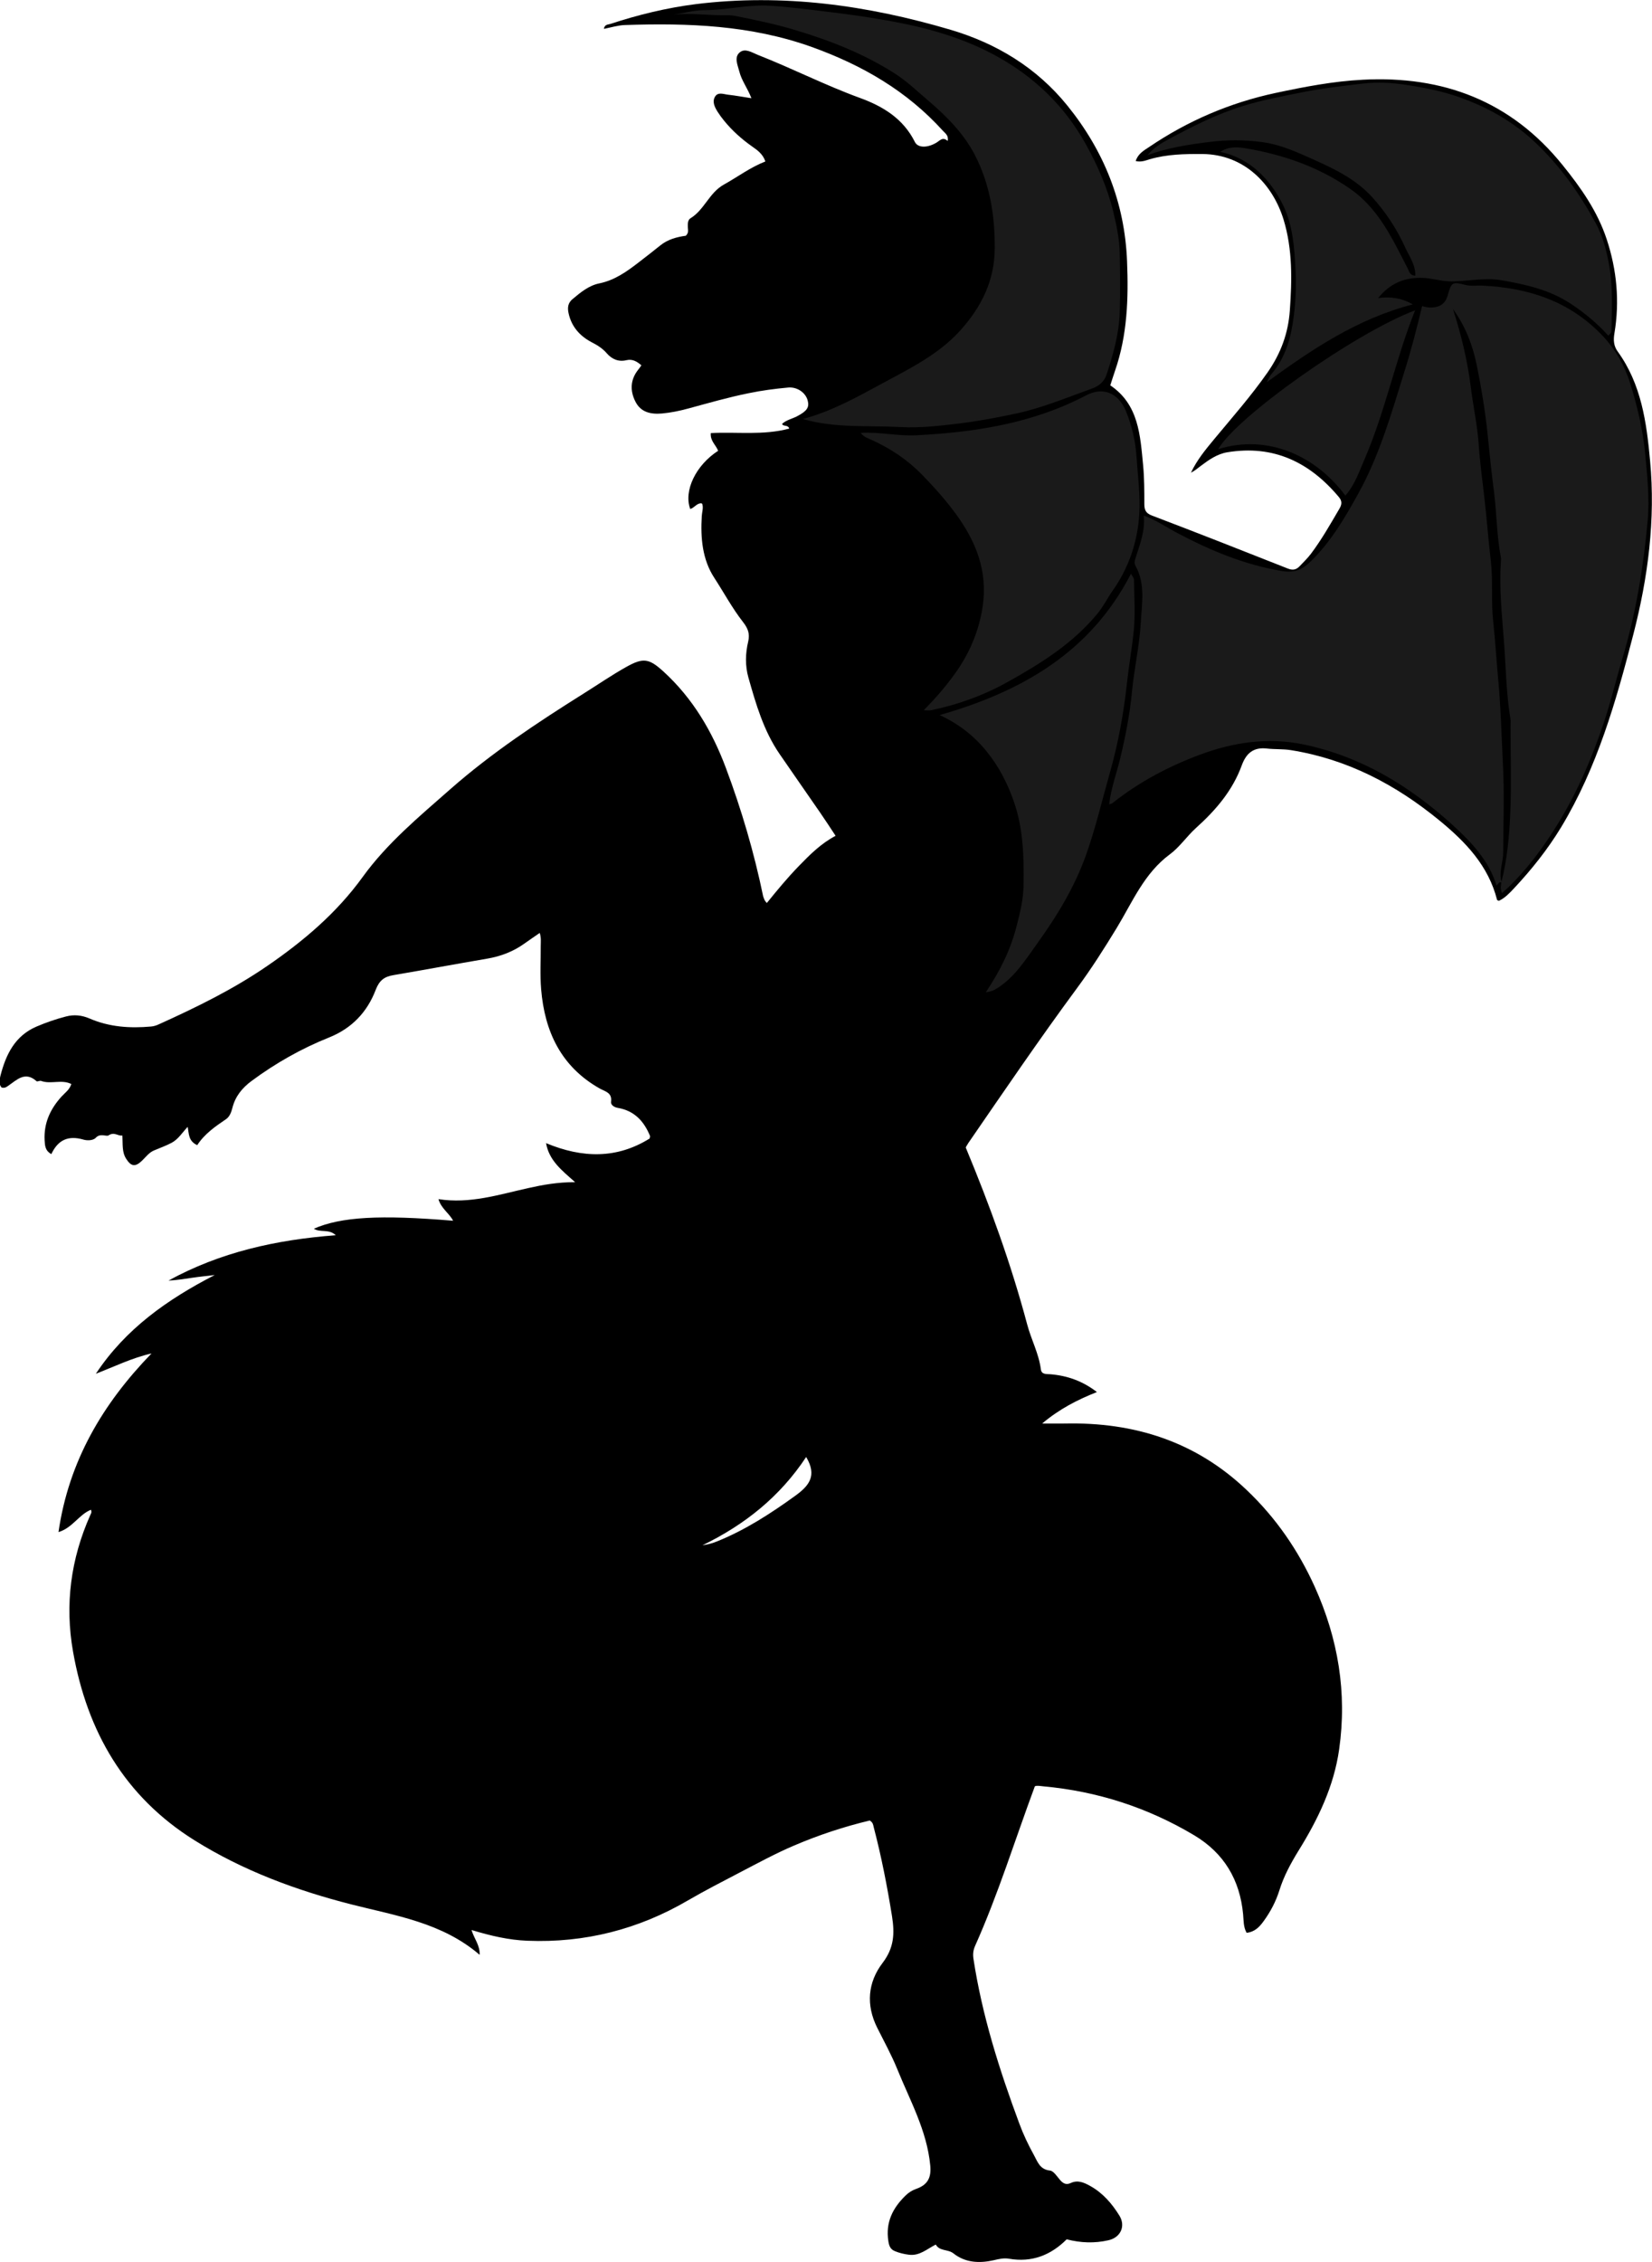 <?xml version="1.0" encoding="utf-8"?>
<!-- Generator: Adobe Illustrator 24.0.2, SVG Export Plug-In . SVG Version: 6.00 Build 0)  -->
<svg version="1.1" id="Layer_1" xmlns="http://www.w3.org/2000/svg" xmlns:xlink="http://www.w3.org/1999/xlink" x="0px" y="0px"
	 width="164.43" height="225" viewBox="0 0 164.43 225" style="enable-background:new 0 0 164.43 225;" xml:space="preserve">
<style type="text/css">
	.st0{fill:#1A1A1A;}
</style>
<g>
	<path d="M76.33,89.82c1.05-1.3,2.07-2.53,3.18-3.67c1.09-1.12,2.18-2.23,3.66-3.01c-0.53-0.8-1.02-1.56-1.54-2.31
		c-1.34-1.94-2.69-3.87-4.03-5.82c-1.59-2.31-2.36-4.97-3.11-7.62c-0.33-1.16-0.3-2.4-0.02-3.57c0.19-0.79-0.04-1.34-0.51-1.94
		c-1.08-1.38-1.91-2.94-2.87-4.41c-1.19-1.83-1.37-3.97-1.24-6.13c0.02-0.39,0.17-0.78,0.06-1.18c-0.01-0.03-0.04-0.06-0.07-0.09
		c-0.48-0.05-0.72,0.45-1.14,0.56c-0.67-1.81,0.56-4.36,2.78-5.79c-0.22-0.57-0.81-0.99-0.73-1.76c2.59-0.14,5.23,0.25,7.81-0.45
		c-0.16-0.42-0.58-0.16-0.72-0.46c0.41-0.39,0.98-0.5,1.47-0.75c1-0.52,1.27-0.89,1.08-1.59c-0.21-0.78-1.05-1.36-1.94-1.28
		c-1.31,0.12-2.62,0.29-3.92,0.56c-2.04,0.41-4.04,0.99-6.04,1.53c-0.85,0.23-1.71,0.41-2.59,0.49c-1.12,0.1-2.12-0.11-2.66-1.19
		c-0.54-1.07-0.51-2.16,0.27-3.15c0.1-0.12,0.19-0.25,0.33-0.45c-0.45-0.39-0.89-0.65-1.49-0.51c-0.79,0.19-1.45-0.11-1.94-0.67
		c-0.43-0.5-0.94-0.82-1.51-1.11c-1.18-0.62-2.02-1.55-2.31-2.9c-0.12-0.56-0.06-1.02,0.4-1.4c0.8-0.67,1.62-1.35,2.66-1.56
		c1.51-0.31,2.7-1.15,3.88-2.06c0.73-0.56,1.45-1.12,2.17-1.7c0.77-0.63,1.69-0.86,2.56-0.98c0.32-0.3,0.21-0.59,0.2-0.86
		c-0.01-0.33-0.01-0.71,0.27-0.88c1.38-0.84,1.86-2.54,3.32-3.35c1.36-0.75,2.6-1.7,4.13-2.3c-0.24-0.72-0.77-1.11-1.32-1.49
		c-1.05-0.74-2-1.59-2.81-2.59c-0.23-0.28-0.44-0.57-0.63-0.87c-0.28-0.45-0.54-0.96-0.27-1.46c0.29-0.54,0.86-0.28,1.31-0.23
		c0.74,0.08,1.47,0.22,2.33,0.35c-0.39-1.02-0.98-1.76-1.2-2.65c-0.16-0.64-0.55-1.42,0.04-1.91c0.54-0.45,1.22,0.02,1.8,0.25
		c3.42,1.34,6.7,3.02,10.16,4.28c2.31,0.84,4.32,2.07,5.47,4.38c0.29,0.59,1.21,0.62,2.13,0.08c0.37-0.22,0.63-0.62,1.14-0.18
		c0.1-0.55-0.24-0.75-0.46-0.99c-3.6-3.98-8.04-6.55-13.08-8.36c-6.07-2.17-12.28-2.39-18.58-2.18c-0.69,0.02-1.38,0.24-2.1,0.38
		c0.06-0.45,0.42-0.42,0.64-0.49c2.77-0.91,5.59-1.6,8.51-1.97c8.66-1.07,17.08,0.11,25.35,2.55c4.57,1.35,8.57,3.77,11.61,7.52
		c3.66,4.51,5.73,9.66,5.96,15.51c0.15,3.7,0.03,7.36-1.2,10.9c-0.16,0.45-0.29,0.9-0.47,1.44c2.84,1.91,2.98,4.98,3.27,7.96
		c0.12,1.27,0.12,2.56,0.12,3.84c0,0.59,0.14,0.92,0.75,1.15c4.52,1.72,9.02,3.49,13.52,5.27c0.5,0.2,0.84,0.13,1.18-0.22
		c0.39-0.4,0.79-0.8,1.13-1.24c1.06-1.41,1.93-2.94,2.82-4.46c0.25-0.42,0.32-0.76-0.04-1.19c-2.91-3.47-6.51-5.21-11.11-4.45
		c-1.01,0.17-1.84,0.76-2.64,1.36c-0.31,0.23-0.6,0.49-0.97,0.67c0.59-1.26,1.46-2.31,2.34-3.37c1.81-2.18,3.68-4.3,5.31-6.64
		c1.31-1.89,2.03-3.88,2.19-6.11c0.22-3.04,0.28-6.1-0.62-9.05c-1.07-3.49-3.88-6.5-8.09-6.53c-1.77-0.01-3.51,0.02-5.23,0.52
		c-0.41,0.12-0.83,0.31-1.4,0.18c0.22-0.72,0.81-1.05,1.34-1.4c3.85-2.61,8.06-4.41,12.61-5.38c2.86-0.61,5.73-1.16,8.65-1.31
		c8-0.42,14.76,2.13,19.89,8.49c1.82,2.25,3.47,4.59,4.39,7.38c1.01,3.05,1.3,6.18,0.77,9.35c-0.12,0.69-0.07,1.27,0.32,1.81
		c2.36,3.25,2.88,7.06,3.23,10.89c0.54,5.84-0.2,11.56-1.66,17.22c-1.72,6.67-3.6,13.27-7.21,19.24c-1.34,2.2-2.93,4.19-4.68,6.06
		c-0.45,0.48-0.92,0.98-1.51,1.24c-0.11-0.06-0.17-0.07-0.17-0.09c-0.86-3.4-3.12-5.76-5.73-7.9c-4.35-3.57-9.17-6.1-14.78-7
		c-0.8-0.13-1.6-0.07-2.39-0.16c-1.35-0.16-2.07,0.47-2.51,1.66c-0.91,2.51-2.59,4.47-4.55,6.23c-0.92,0.83-1.63,1.91-2.61,2.63
		c-2.56,1.89-3.72,4.74-5.28,7.31c-1.25,2.05-2.53,4.07-3.96,6c-3.73,5.05-7.26,10.24-10.82,15.41c-0.11,0.16-0.2,0.34-0.26,0.44
		c2.41,5.79,4.52,11.61,6.12,17.61c0.4,1.51,1.16,2.9,1.36,4.46c0.07,0.54,0.57,0.46,0.96,0.49c1.67,0.14,3.19,0.67,4.62,1.77
		c-1.92,0.76-3.7,1.66-5.45,3.13c0.94,0,1.6,0.01,2.26,0c6.89-0.15,13.02,1.78,18.09,6.61c2.91,2.76,5.14,6,6.79,9.65
		c2.32,5.15,3.22,10.53,2.42,16.15c-0.52,3.68-2.1,6.95-4.03,10.06c-0.78,1.27-1.48,2.55-1.92,3.97c-0.35,1.11-0.89,2.14-1.58,3.08
		c-0.4,0.55-0.86,1.05-1.68,1.14c-0.33-0.58-0.29-1.23-0.35-1.85c-0.32-3.42-1.9-6.07-4.85-7.84c-4.64-2.77-9.66-4.39-15.04-4.88
		c-0.31-0.03-0.64-0.1-0.84,0c-1.99,5.36-3.65,10.74-5.95,15.88c-0.18,0.41-0.23,0.8-0.16,1.27c0.86,5.64,2.58,11.05,4.56,16.38
		c0.4,1.09,0.9,2.14,1.46,3.15c0.37,0.67,0.58,1.43,1.6,1.54c0.37,0.04,0.71,0.61,1.02,0.96c0.3,0.33,0.59,0.49,1.04,0.28
		c0.69-0.32,1.29-0.07,1.92,0.28c1.27,0.7,2.18,1.76,2.92,2.95c0.65,1.04,0.14,2.18-1.07,2.46c-1.39,0.32-2.77,0.27-4.17-0.09
		c-1.59,1.59-3.48,2.32-5.74,1.93c-0.53-0.09-1.02,0.03-1.53,0.15c-1.42,0.32-2.83,0.25-4-0.68c-0.56-0.44-1.37-0.19-1.76-0.88
		c-0.89,0.45-1.62,1.15-2.68,1.01c-0.48-0.06-0.94-0.17-1.38-0.35c-0.44-0.18-0.58-0.48-0.66-1c-0.29-1.88,0.44-3.31,1.74-4.56
		c0.29-0.28,0.62-0.49,1.01-0.63c1.16-0.4,1.54-1.12,1.42-2.34c-0.33-3.47-2.02-6.46-3.29-9.6c-0.57-1.4-1.31-2.74-1.99-4.1
		c-1.13-2.26-0.94-4.51,0.54-6.45c1.14-1.5,1.21-2.9,0.93-4.67c-0.48-2.97-1.05-5.9-1.81-8.8c-0.06-0.23-0.06-0.48-0.4-0.69
		c-2.52,0.6-5.05,1.43-7.51,2.48c-1.84,0.78-3.6,1.74-5.37,2.66c-1.76,0.92-3.52,1.82-5.24,2.82c-4.9,2.86-10.24,4.23-15.95,4
		c-1.84-0.07-3.63-0.48-5.57-1.07c0.27,0.89,0.85,1.51,0.81,2.47c-3.74-3.21-8.35-3.89-12.79-5.02c-5.49-1.4-10.77-3.36-15.59-6.37
		c-6.96-4.35-10.69-10.83-12.09-18.76c-0.83-4.69-0.23-9.24,1.72-13.6c0.06-0.14,0.17-0.27,0.06-0.52c-1.19,0.47-1.83,1.8-3.23,2.22
		c1.03-7.09,4.42-12.78,9.26-17.77c-1.94,0.44-3.7,1.31-5.54,2.02c2.95-4.46,7.11-7.39,11.83-9.82c-0.74,0.09-1.48,0.16-2.22,0.27
		c-0.79,0.11-1.57,0.25-2.38,0.28c5.14-2.82,10.71-4.06,16.65-4.51c-0.69-0.66-1.56-0.23-2.18-0.65c2.71-1.18,6.57-1.4,13.86-0.79
		c-0.4-0.77-1.19-1.21-1.46-2.15c3.13,0.49,6.01-0.45,8.94-1.1c1.44-0.32,2.89-0.59,4.66-0.59c-1.33-1.18-2.59-2.15-2.89-3.88
		c3.63,1.51,7.05,1.57,10.31-0.46c0.03-0.17,0.05-0.22,0.04-0.25c-0.6-1.47-1.56-2.52-3.22-2.8c-0.31-0.05-0.71-0.27-0.66-0.61
		c0.12-0.91-0.58-1.01-1.12-1.31c-3.85-2.17-5.49-5.66-5.84-9.88c-0.12-1.43-0.03-2.88-0.04-4.32c0-0.39,0.06-0.78-0.1-1.28
		c-0.54,0.38-1.03,0.7-1.5,1.04c-1.12,0.81-2.38,1.29-3.74,1.52c-3.11,0.53-6.22,1.11-9.33,1.64c-0.91,0.15-1.4,0.53-1.76,1.47
		c-0.84,2.2-2.37,3.82-4.64,4.73c-2.75,1.1-5.33,2.56-7.72,4.33c-0.94,0.7-1.61,1.53-1.9,2.67c-0.11,0.44-0.28,0.89-0.64,1.13
		c-1.08,0.73-2.14,1.47-2.86,2.58c-0.89-0.4-0.82-1.14-0.95-1.82c-0.54,0.57-0.93,1.22-1.57,1.57c-0.57,0.31-1.19,0.52-1.79,0.78
		c-0.49,0.21-0.8,0.64-1.17,1c-0.67,0.65-1.09,0.62-1.59-0.17c-0.44-0.68-0.33-1.46-0.38-2.32c-0.45,0.08-0.79-0.4-1.38-0.01
		c-0.2,0.14-0.82-0.25-1.26,0.23c-0.3,0.32-0.94,0.28-1.23,0.19c-1.51-0.44-2.54,0.02-3.2,1.44c-0.63-0.34-0.64-0.87-0.67-1.38
		c-0.09-1.7,0.56-3.11,1.69-4.35c0.34-0.37,0.79-0.67,0.97-1.24c-0.97-0.49-2.04,0.05-3.01-0.31c-0.13-0.05-0.38,0.1-0.45,0.03
		c-1.15-1.03-1.96-0.13-2.83,0.46c-0.16,0.11-0.32,0.25-0.65,0.17c-0.29-0.31-0.22-0.76-0.12-1.16c0.54-2.11,1.43-3.97,3.58-4.9
		c0.96-0.41,1.94-0.75,2.95-1.01c0.8-0.21,1.57-0.13,2.34,0.2c1.96,0.85,4.02,0.99,6.12,0.8c0.27-0.02,0.55-0.11,0.8-0.23
		c3.72-1.68,7.4-3.48,10.76-5.79c3.59-2.46,6.92-5.27,9.51-8.86c2.43-3.36,5.62-6,8.71-8.72c4.13-3.63,8.7-6.65,13.34-9.56
		c1.39-0.87,2.74-1.8,4.17-2.6c1.71-0.96,2.28-0.86,3.73,0.46c2.9,2.65,4.84,5.94,6.2,9.58c1.56,4.16,2.81,8.42,3.71,12.77
		C76.05,89.39,76.08,89.59,76.33,89.82z M80.24,144.93c-2.6,3.94-6.12,6.75-10.32,8.78c0.54-0.07,1.03-0.21,1.49-0.4
		c2.79-1.13,5.29-2.75,7.73-4.51C80.54,147.79,81.35,146.79,80.24,144.93z"/>
	<path class="st0" d="M149.46,87.77c-0.07,0-0.17-0.03-0.22,0.01c-0.09,0.06-0.15,0.17-0.28,0.32c-0.78-2.54-2.53-4.35-4.39-6.05
		c-4.28-3.88-9.11-6.81-14.83-8c-3.52-0.73-6.99-0.22-10.33,1.03c-3.14,1.17-6.07,2.73-8.7,4.82c-0.06,0.04-0.14,0.05-0.31,0.11
		c0.18-1.62,0.75-3.1,1.11-4.62c0.52-2.18,0.95-4.35,1.16-6.59c0.22-2.3,0.75-4.58,0.88-6.89c0.1-1.87,0.47-3.82-0.52-5.61
		c-0.18-0.33-0.07-0.57,0.03-0.89c0.4-1.31,0.94-2.6,0.78-4.13c1.25,0.46,2.28,1.18,3.36,1.75c3.3,1.74,6.67,3.15,10.4,3.77
		c1.33,0.22,2.08-0.19,2.9-0.99c1.99-1.95,3.38-4.33,4.71-6.74c2.1-3.79,3.28-7.94,4.56-12.05c0.68-2.16,1.25-4.35,1.78-6.58
		c0.45,0.16,0.92,0.19,1.37,0.1c0.64-0.13,1.01-0.53,1.19-1.21c0.35-1.27,0.48-1.31,1.74-0.99c0.55,0.14,1.11,0.05,1.67,0.07
		c4.6,0.21,8.73,1.55,11.98,4.98c1.29,1.36,2.21,2.97,2.76,4.74c0.71,2.28,1.26,4.61,1.49,6.99c0.21,2.21,0.45,4.45,0.25,6.67
		c-0.42,4.61-1.16,9.16-2.49,13.62c-0.65,2.17-1.17,4.38-1.89,6.52c-1.16,3.45-2.59,6.79-4.5,9.92c-1.45,2.37-3.07,4.58-5.08,6.5
		c-0.17,0.16-0.35,0.32-0.54,0.49c-0.18-0.41-0.12-0.75-0.06-1.1c0.57-2.21,0.78-4.49,0.88-6.75c0.13-2.91,0.03-5.83,0.03-8.75
		c0-0.24,0.03-0.48-0.01-0.72c-0.42-2.53-0.45-5.11-0.64-7.66c-0.2-2.64-0.49-5.31-0.31-7.98c0.01-0.16,0.02-0.32-0.01-0.48
		c-0.4-2.09-0.4-4.23-0.66-6.34c-0.22-1.71-0.41-3.44-0.58-5.17c-0.24-2.53-0.64-5.05-1.15-7.55c-0.41-2.02-1.14-3.91-2.37-5.6
		c0.81,2.53,1.44,5.09,1.77,7.73c0.24,1.95,0.67,3.87,0.8,5.83c0.12,1.81,0.38,3.61,0.58,5.41c0.23,2.03,0.38,4.07,0.62,6.1
		c0.23,1.96,0.01,3.96,0.23,5.95c0.21,1.92,0.32,3.85,0.5,5.78c0.26,2.8,0.33,5.61,0.47,8.42c0.16,2.95,0.04,5.91,0.03,8.87
		C149.61,85.81,149.16,86.77,149.46,87.77z"/>
	<path class="st0" d="M126.09,38.02c0.15-0.27,0.26-0.58,0.45-0.8c1.44-1.68,1.97-3.66,2.24-5.82c0.19-1.51,0.25-3.02,0.17-4.51
		c-0.11-2.23-0.26-4.51-1.27-6.54c-1.13-2.27-3.1-4.6-6.23-5.24c0.84-0.56,1.76-0.49,2.6-0.35c3.7,0.64,7.19,1.84,10.3,4
		c1.62,1.12,2.82,2.61,3.82,4.3c0.7,1.18,1.31,2.41,1.94,3.63c0.15,0.29,0.2,0.72,0.76,0.73c0.03-1.06-0.59-1.91-0.99-2.77
		c-0.84-1.86-1.96-3.58-3.35-5.09c-1.83-1.99-4.29-3.02-6.69-4.09c-1.35-0.6-2.74-1.14-4.23-1.34c-1.74-0.23-3.5-0.23-5.24-0.01
		c-2.08,0.26-4.16,0.58-6.16,1.32c0.59-0.73,1.35-1.18,2.11-1.59c2.37-1.28,4.79-2.5,7.37-3.3c1.9-0.59,3.87-0.96,5.82-1.35
		c2.04-0.41,4.11-0.65,6.17-0.89c1.4-0.16,2.83-0.09,4.27,0.13c1.83,0.28,3.62,0.63,5.36,1.25c2.8,1,5.32,2.42,7.52,4.5
		c2.49,2.35,4.41,5.09,6.02,8.05c0.67,1.23,1.03,2.62,1.29,4c0.41,2.22,0.3,4.46,0.25,6.7c0,0.18-0.14,0.27-0.31,0.45
		c-1.12-1.25-2.4-2.3-3.79-3.21c-2.08-1.36-4.41-1.88-6.83-2.3c-1.81-0.32-3.54,0.17-5.3,0.1c-0.87-0.04-1.71-0.32-2.59-0.34
		c-1.77-0.06-3.22,0.55-4.4,2.01c1.19-0.15,2.3-0.04,3.45,0.63C135.13,31.69,130.57,34.75,126.09,38.02z"/>
	<path class="st0" d="M79.91,41.68c2.78-0.74,5.25-2.1,7.72-3.44c2.83-1.53,5.76-2.94,7.96-5.38c2.08-2.31,3.41-4.93,3.42-8.17
		c0.02-3.25-0.48-6.35-1.96-9.24c-1.12-2.18-2.85-3.9-4.69-5.47c-1.07-0.91-2.09-1.9-3.3-2.67c-3.13-2-6.54-3.32-10.08-4.37
		c-1.92-0.57-3.86-0.97-5.82-1.36c-0.35-0.07-0.71-0.06-1.07-0.06c-1.68,0.01-3.35-0.25-5.04-0.06c1.03-0.16,2.02-0.45,3.07-0.45
		c2.17,0,4.33-0.57,6.5-0.44c2,0.12,3.99,0.39,5.98,0.63c1.84,0.22,3.66,0.48,5.48,0.8c3.95,0.68,7.81,1.72,11.32,3.7
		c3.63,2.04,6.54,4.85,8.61,8.53c1.24,2.2,2.23,4.47,2.82,6.92c0.32,1.34,0.6,2.69,0.62,4.06c0.04,1.96,0.06,3.92,0,5.88
		c-0.07,2.13-0.65,4.17-1.31,6.18c-0.22,0.67-0.75,1.13-1.4,1.36c-2.53,0.91-5.02,1.96-7.67,2.52c-1.84,0.39-3.68,0.74-5.55,0.97
		c-1.97,0.24-3.97,0.47-5.9,0.36C86.4,42.31,83.13,42.61,79.91,41.68z"/>
	<path class="st0" d="M85.67,43.06c1.89-0.11,3.68,0.33,5.51,0.24c5.89-0.3,11.62-1.19,16.92-3.97c1.7-0.89,3.24-0.25,4,1.64
		c0.55,1.39,0.91,2.85,1.01,4.33c0.13,1.98,0.41,3.95,0.28,5.95c-0.19,2.76-1.07,5.28-2.66,7.53c-0.52,0.74-0.91,1.55-1.49,2.25
		c-2.45,2.98-5.63,4.96-8.93,6.8c-2.41,1.34-4.96,2.27-7.65,2.82c-0.15,0.03-0.32,0-0.72,0c1.17-1.18,2.13-2.3,3-3.49
		c1.51-2.06,2.49-4.3,2.87-6.85c0.52-3.51-0.68-6.47-2.68-9.2c-1-1.37-2.14-2.64-3.33-3.86c-1.45-1.5-3.12-2.61-5-3.47
		C86.42,43.6,85.99,43.5,85.67,43.06z"/>
	<path class="st0" d="M112.57,57.07c0.11,0.22,0.3,0.41,0.3,0.6c0.02,1.68,0.14,3.37-0.02,5.03c-0.17,1.75-0.49,3.5-0.68,5.25
		c-0.33,3.04-0.88,6.05-1.72,8.99c-0.78,2.74-1.42,5.52-2.39,8.21c-1.14,3.16-2.87,5.99-4.82,8.7c-1.15,1.59-2.19,3.28-3.89,4.39
		c-0.33,0.21-0.62,0.4-1.23,0.46c1.45-2.15,2.48-4.27,3.07-6.59c0.34-1.33,0.67-2.65,0.69-4.05c0.04-2.81-0.02-5.6-0.96-8.31
		c-0.64-1.84-1.5-3.51-2.73-5.02c-1.28-1.58-2.84-2.76-4.66-3.6C101.68,68.8,108.54,64.9,112.57,57.07z"/>
	<path class="st0" d="M133.91,49.3c-2.9-3.91-7.68-6.17-12.66-4.62c1.85-3.23,13.62-11.56,19.6-13.81
		c-1.95,4.89-2.95,9.96-4.98,14.69C135.32,46.81,134.89,48.18,133.91,49.3z"/>
</g>
</svg>
